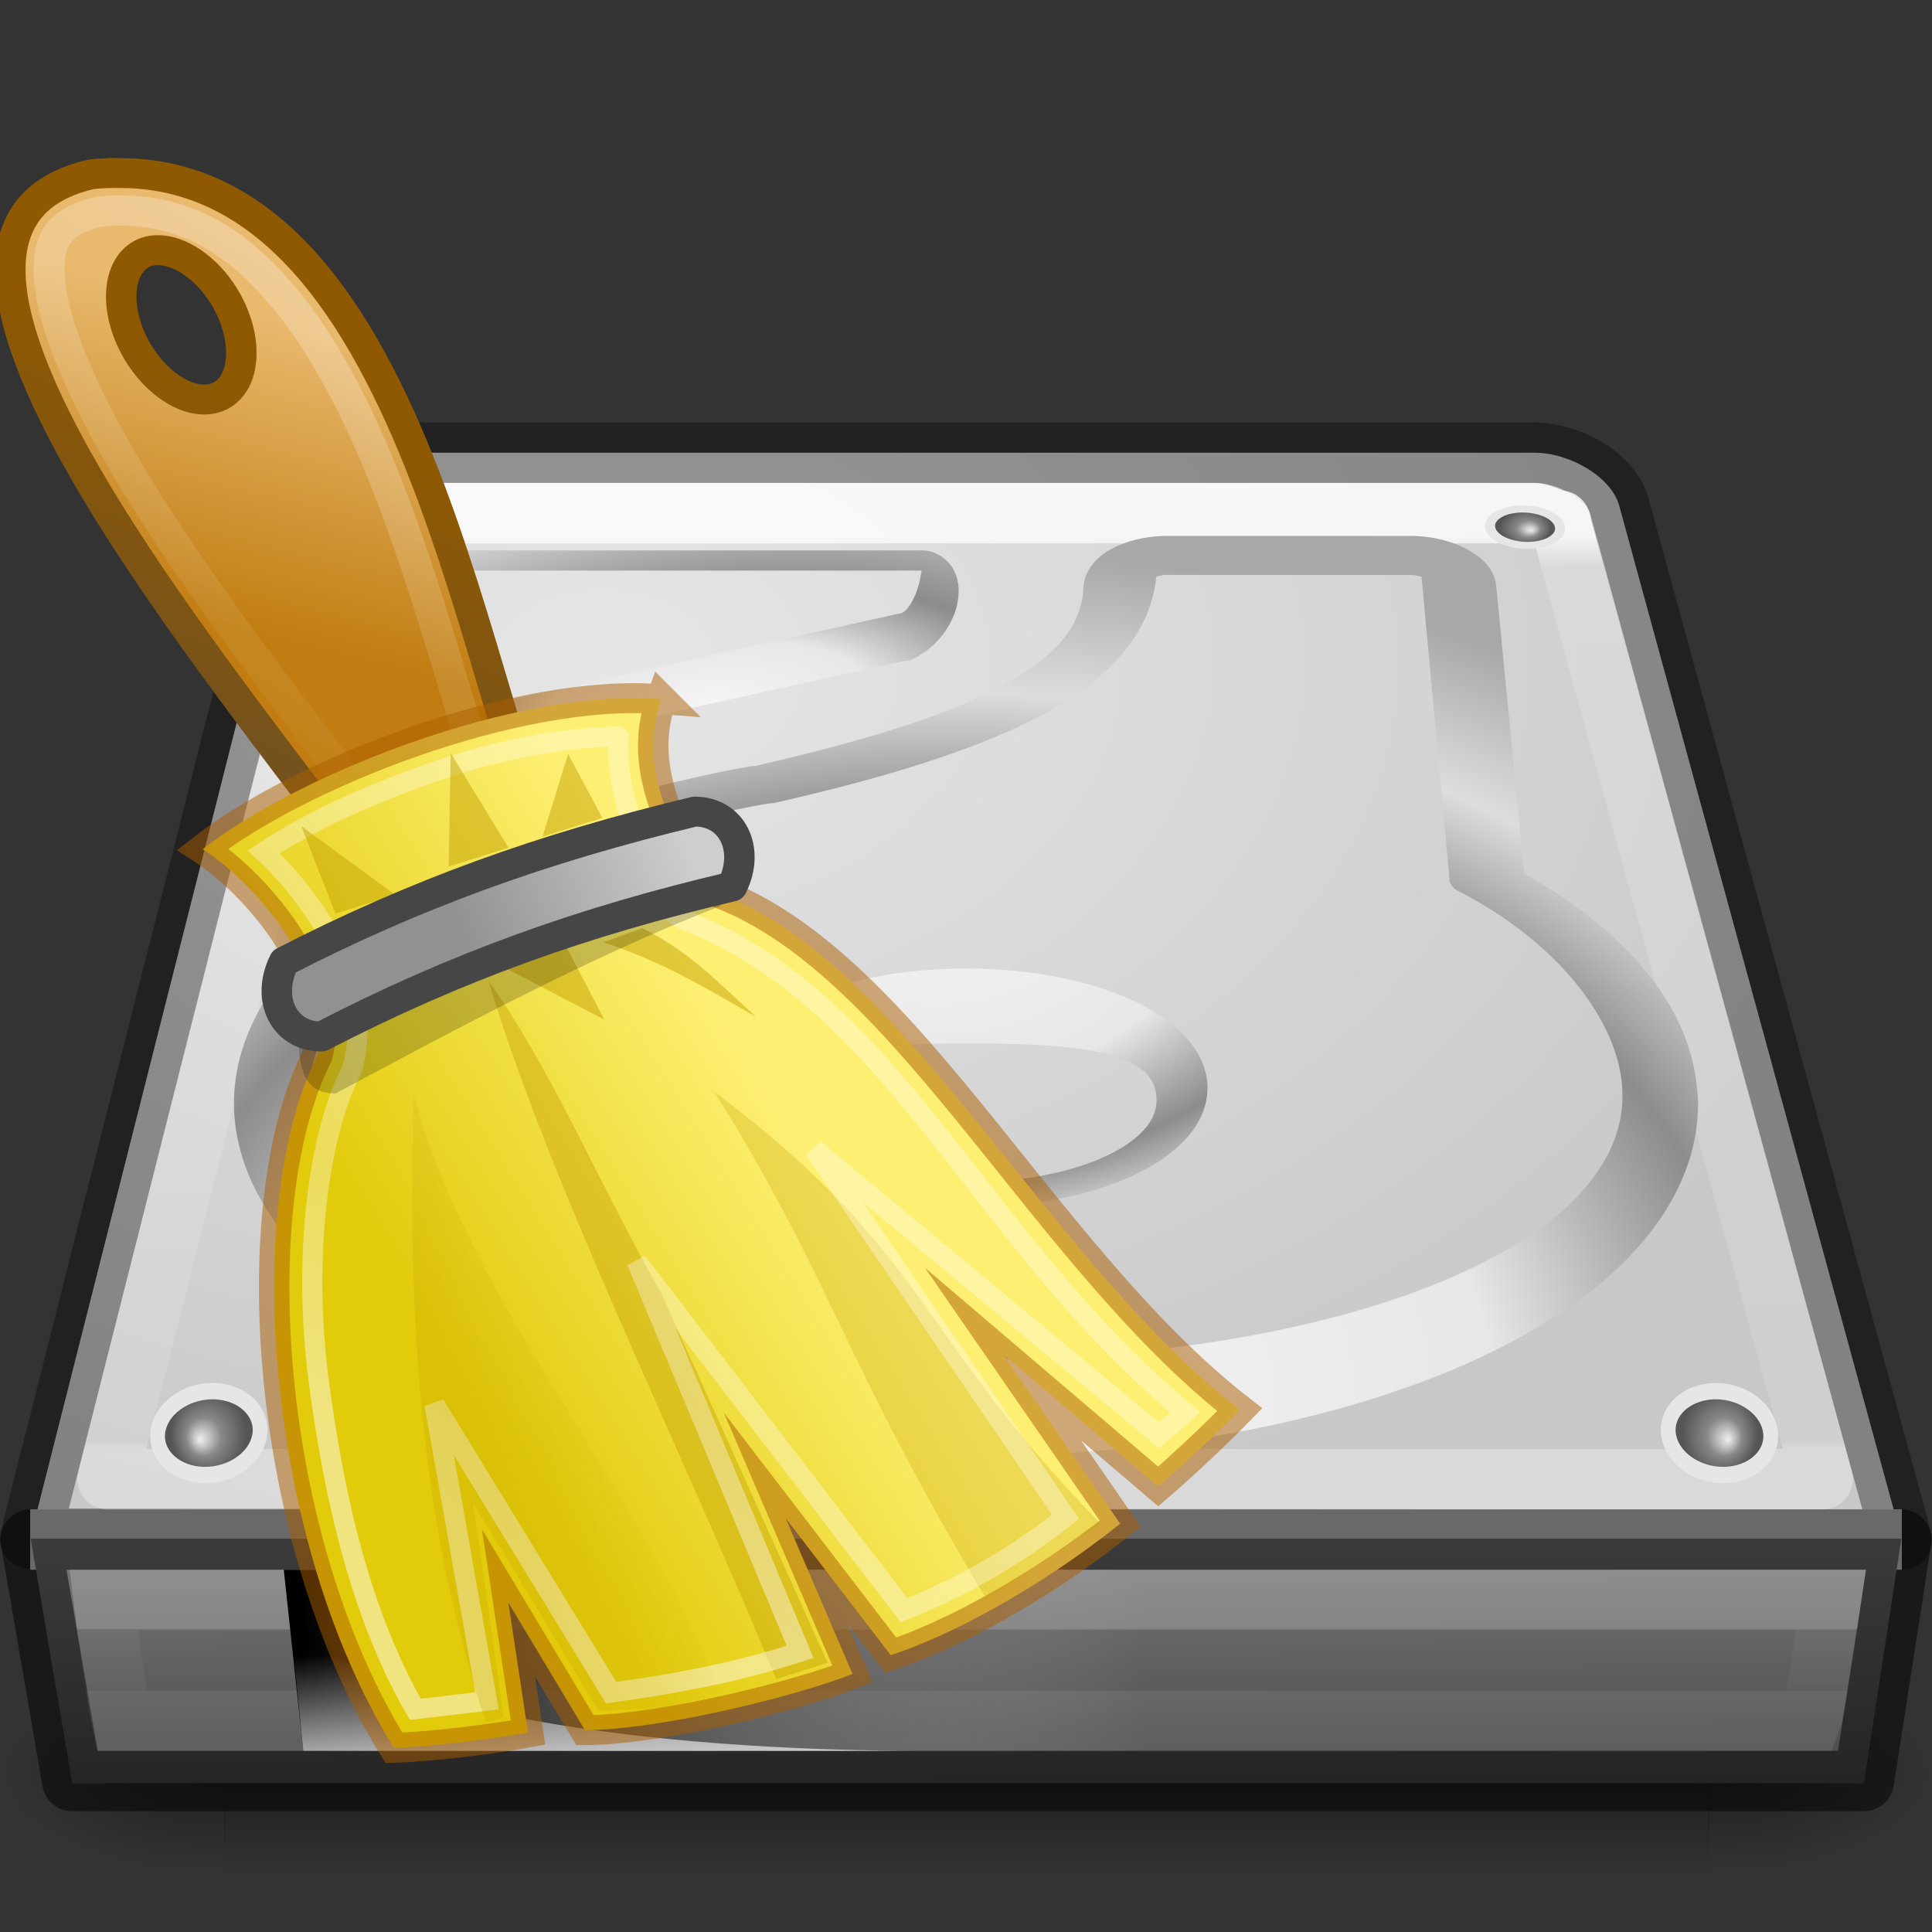 <?xml version="1.0" encoding="UTF-8" standalone="no"?>
<svg
   version="1.0"
   width="32"
   height="32"
   id="svg3786"
   xmlns:xlink="http://www.w3.org/1999/xlink"
   xmlns="http://www.w3.org/2000/svg"
   xmlns:svg="http://www.w3.org/2000/svg"
   xmlns:rdf="http://www.w3.org/1999/02/22-rdf-syntax-ns#"
   xmlns:cc="http://creativecommons.org/ns#"
   xmlns:dc="http://purl.org/dc/elements/1.1/">
  <rect width="100%" height="100%" fill="#333333" stroke="none"/>
  <defs
     id="defs3788">
    <linearGradient
       id="linearGradient5060">
      <stop
         id="stop5062"
         style="stop-color:#000000;stop-opacity:1"
         offset="0" />
      <stop
         id="stop5064"
         style="stop-color:#000000;stop-opacity:0"
         offset="1" />
    </linearGradient>
    <linearGradient
       id="linearGradient5048">
      <stop
         id="stop5050"
         style="stop-color:#000000;stop-opacity:0"
         offset="0" />
      <stop
         id="stop5056"
         style="stop-color:#000000;stop-opacity:1"
         offset="0.5" />
      <stop
         id="stop5052"
         style="stop-color:#000000;stop-opacity:0"
         offset="1" />
    </linearGradient>
    <linearGradient
       x1="29.938"
       y1="41"
       x2="30"
       y2="50"
       id="linearGradient2465"
       xlink:href="#linearGradient2215-9"
       gradientUnits="userSpaceOnUse"
       gradientTransform="matrix(0.689,0,0,0.507,-3.971,4.455)" />
    <linearGradient
       x1="302.857"
       y1="366.648"
       x2="302.857"
       y2="609.505"
       id="linearGradient2471"
       xlink:href="#linearGradient5048"
       gradientUnits="userSpaceOnUse"
       gradientTransform="matrix(0.076,0,0,0.022,1.403,30.139)" />
    <radialGradient
       cx="605.714"
       cy="486.648"
       r="117.143"
       fx="605.714"
       fy="486.648"
       id="radialGradient2473"
       xlink:href="#linearGradient5060"
       gradientUnits="userSpaceOnUse"
       gradientTransform="matrix(0.045,0,0,0.022,20.389,30.139)" />
    <radialGradient
       cx="605.714"
       cy="486.648"
       r="117.143"
       fx="605.714"
       fy="486.648"
       id="radialGradient2475"
       xlink:href="#linearGradient5060"
       gradientUnits="userSpaceOnUse"
       gradientTransform="matrix(-0.045,0,0,0.022,37.611,30.139)" />
    <linearGradient
       id="linearGradient2215-9">
      <stop
         id="stop2223-6"
         style="stop-color:#7a7a7a;stop-opacity:1"
         offset="0" />
      <stop
         id="stop2219-1"
         style="stop-color:#474747;stop-opacity:1"
         offset="1" />
    </linearGradient>
    <linearGradient
       id="linearGradient7056-0">
      <stop
         id="stop7064-4"
         style="stop-color:#e6e6e6;stop-opacity:1"
         offset="0" />
      <stop
         id="stop7060-2"
         style="stop-color:#c8c8c8;stop-opacity:1"
         offset="1" />
    </linearGradient>
    <radialGradient
       cx="10"
       cy="7.237"
       r="16"
       fx="10"
       fy="7.237"
       id="radialGradient5024"
       xlink:href="#linearGradient7056-0"
       gradientUnits="userSpaceOnUse"
       gradientTransform="matrix(1.405,0,0,0.938,-4.045,4.215)" />
    <linearGradient
       id="linearGradient4472">
      <stop
         id="stop4474"
         style="stop-color:#ffffff;stop-opacity:1"
         offset="0" />
      <stop
         id="stop4476"
         style="stop-color:#ffffff;stop-opacity:0.235"
         offset="0.021" />
      <stop
         id="stop4478"
         style="stop-color:#ffffff;stop-opacity:0.157"
         offset="0.992" />
      <stop
         id="stop4480"
         style="stop-color:#ffffff;stop-opacity:0.392"
         offset="1" />
    </linearGradient>
    <linearGradient
       x1="24"
       y1="51.346"
       x2="24"
       y2="53.354"
       id="linearGradient3171"
       xlink:href="#linearGradient4472"
       gradientUnits="userSpaceOnUse"
       gradientTransform="matrix(0.588,0,0,0.514,8.832,0.583)" />
    <linearGradient
       x1="24"
       y1="6.539"
       x2="24"
       y2="42.102"
       id="linearGradient3168-6"
       xlink:href="#linearGradient4075-8"
       gradientUnits="userSpaceOnUse"
       gradientTransform="matrix(0.262,0,0,0.425,5.067,6.097)" />
    <linearGradient
       id="linearGradient4075-8">
      <stop
         id="stop4077-4"
         style="stop-color:#ffffff;stop-opacity:1"
         offset="0" />
      <stop
         id="stop4079-5"
         style="stop-color:#ffffff;stop-opacity:0.235"
         offset="0.034" />
      <stop
         id="stop4081-2"
         style="stop-color:#ffffff;stop-opacity:0.157"
         offset="0.992" />
      <stop
         id="stop4083-4"
         style="stop-color:#ffffff;stop-opacity:0.392"
         offset="1" />
    </linearGradient>
    <radialGradient
       cx="113.065"
       cy="97.588"
       r="2.563"
       fx="113.667"
       fy="98"
       id="radialGradient3789"
       xlink:href="#radialGradient3437"
       gradientUnits="userSpaceOnUse"
       gradientTransform="matrix(2.496,0,0,2.496,-223.976,-53.226)" />
    <radialGradient
       cx="113.065"
       cy="97.588"
       r="2.563"
       fx="113.667"
       fy="98"
       id="radialGradient3437"
       gradientUnits="userSpaceOnUse">
      <stop
         id="stop3439"
         style="stop-color:#eeeeee;stop-opacity:1"
         offset="0" />
      <stop
         id="stop3441"
         style="stop-color:#cecece;stop-opacity:1"
         offset="0.16" />
      <stop
         id="stop3443"
         style="stop-color:#888888;stop-opacity:1"
         offset="0.468" />
      <stop
         id="stop3445"
         style="stop-color:#555555;stop-opacity:1"
         offset="1" />
    </radialGradient>
    <radialGradient
       cx="113.065"
       cy="97.588"
       r="2.563"
       fx="113.667"
       fy="98"
       id="radialGradient3793"
       xlink:href="#radialGradient3437"
       gradientUnits="userSpaceOnUse"
       gradientTransform="matrix(2.496,0,0,2.496,-223.976,-53.226)" />
    <radialGradient
       cx="141.747"
       cy="206.426"
       r="78.728"
       fx="141.747"
       fy="206.426"
       id="radialGradient3831"
       xlink:href="#linearGradient4035"
       gradientUnits="userSpaceOnUse"
       gradientTransform="matrix(0.246,-0.003,0.002,0.178,-19.666,-13.14)" />
    <linearGradient
       id="linearGradient4035">
      <stop
         id="stop4037"
         style="stop-color:#f5f5f5;stop-opacity:1"
         offset="0" />
      <stop
         id="stop4039"
         style="stop-color:#e7e7e7;stop-opacity:1"
         offset="0.47" />
      <stop
         id="stop4041"
         style="stop-color:#8c8c8c;stop-opacity:1"
         offset="0.693" />
      <stop
         id="stop4043"
         style="stop-color:#dddddd;stop-opacity:1"
         offset="0.835" />
      <stop
         id="stop4045"
         style="stop-color:#a8a8a8;stop-opacity:1"
         offset="1" />
    </linearGradient>
    <radialGradient
       cx="142.622"
       cy="191.854"
       r="78.728"
       fx="142.622"
       fy="191.854"
       id="radialGradient3820"
       xlink:href="#linearGradient4035"
       gradientUnits="userSpaceOnUse"
       gradientTransform="matrix(0.123,0,0,-0.086,-2.074,31.248)" />
    <radialGradient
       cx="127.317"
       cy="143.828"
       r="78.728"
       fx="127.317"
       fy="143.828"
       id="radialGradient3827"
       xlink:href="#linearGradient5026"
       gradientUnits="userSpaceOnUse"
       gradientTransform="matrix(0.121,-0.015,0.005,0.046,-4.417,6.972)" />
    <linearGradient
       id="linearGradient5026">
      <stop
         id="stop5028"
         style="stop-color:#f5f5f5;stop-opacity:1"
         offset="0" />
      <stop
         id="stop5030"
         style="stop-color:#e7e7e7;stop-opacity:1"
         offset="0.278" />
      <stop
         id="stop5032"
         style="stop-color:#8c8c8c;stop-opacity:1"
         offset="0.524" />
      <stop
         id="stop5034"
         style="stop-color:#dddddd;stop-opacity:1"
         offset="1" />
      <stop
         id="stop5036"
         style="stop-color:#a8a8a8;stop-opacity:1"
         offset="1" />
    </linearGradient>
    <radialGradient
       cx="113.065"
       cy="97.588"
       r="2.563"
       fx="113.667"
       fy="98"
       id="radialGradient3797"
       xlink:href="#radialGradient3437"
       gradientUnits="userSpaceOnUse"
       gradientTransform="matrix(2.496,0,0,2.496,-223.976,-53.226)" />
    <radialGradient
       cx="113.065"
       cy="97.588"
       r="2.563"
       fx="113.667"
       fy="98"
       id="radialGradient3801"
       xlink:href="#radialGradient3437"
       gradientUnits="userSpaceOnUse"
       gradientTransform="matrix(2.496,0,0,2.496,-223.976,-53.226)" />
    <linearGradient
       x1="7.062"
       y1="35.281"
       x2="24.688"
       y2="35.281"
       id="linearGradient4238"
       xlink:href="#linearGradient6309"
       gradientUnits="userSpaceOnUse"
       gradientTransform="matrix(0.793,0,0,0.539,-0.578,8.472)" />
    <linearGradient
       id="linearGradient6309">
      <stop
         id="stop6311"
         style="stop-color:#000000;stop-opacity:1"
         offset="0" />
      <stop
         id="stop6313"
         style="stop-color:#bbbbbb;stop-opacity:0"
         offset="1" />
    </linearGradient>
    <linearGradient
       x1="12.277"
       y1="37.206"
       x2="12.222"
       y2="33.759"
       id="linearGradient4235"
       xlink:href="#linearGradient4236-0"
       gradientUnits="userSpaceOnUse"
       gradientTransform="matrix(0.793,0,0,0.539,-1.209,9.187)" />
    <linearGradient
       id="linearGradient4236-0">
      <stop
         id="stop4238-4"
         style="stop-color:#eeeeee;stop-opacity:1"
         offset="0" />
      <stop
         id="stop4240-3"
         style="stop-color:#eeeeee;stop-opacity:0"
         offset="1" />
    </linearGradient>
    <radialGradient
       cx="38"
       cy="69"
       r="20"
       fx="28.603"
       fy="69"
       id="radialGradient6025"
       xlink:href="#linearGradient5060"
       gradientUnits="userSpaceOnUse"
       gradientTransform="matrix(1,0,0,0.3,15,34.332)" />
    <linearGradient
       x1="28"
       y1="16"
       x2="26"
       y2="8"
       id="linearGradient5964"
       xlink:href="#linearGradient5958"
       gradientUnits="userSpaceOnUse"
       gradientTransform="translate(27,14.032)" />
    <linearGradient
       id="linearGradient5958">
      <stop
         id="stop5960"
         style="stop-color:#c17d11;stop-opacity:1"
         offset="0" />
      <stop
         id="stop5962"
         style="stop-color:#e9b96e;stop-opacity:1"
         offset="1" />
    </linearGradient>
    <linearGradient
       x1="30.325"
       y1="9.241"
       x2="34"
       y2="18"
       id="linearGradient6002"
       xlink:href="#linearGradient5996"
       gradientUnits="userSpaceOnUse"
       gradientTransform="translate(27,14.032)" />
    <linearGradient
       id="linearGradient5996">
      <stop
         id="stop5998"
         style="stop-color:#8f5902;stop-opacity:1"
         offset="0" />
      <stop
         id="stop6000"
         style="stop-color:#73521e;stop-opacity:1"
         offset="1" />
    </linearGradient>
    <linearGradient
       x1="28"
       y1="8"
       x2="33.447"
       y2="16.686"
       id="linearGradient5994"
       xlink:href="#linearGradient5984"
       gradientUnits="userSpaceOnUse"
       gradientTransform="translate(27,14.032)" />
    <linearGradient
       id="linearGradient5984">
      <stop
         id="stop5986"
         style="stop-color:#ffffff;stop-opacity:1"
         offset="0" />
      <stop
         id="stop5988"
         style="stop-color:#ffffff;stop-opacity:0.134"
         offset="1" />
    </linearGradient>
    <linearGradient
       x1="20.934"
       y1="25.061"
       x2="30.208"
       y2="30.743"
       id="linearGradient5972"
       xlink:href="#linearGradient5966"
       gradientUnits="userSpaceOnUse"
       gradientTransform="translate(27,14.032)" />
    <linearGradient
       id="linearGradient5966">
      <stop
         id="stop5968"
         style="stop-color:#fdef72;stop-opacity:1"
         offset="0" />
      <stop
         id="stop5970"
         style="stop-color:#e2cb0b;stop-opacity:1"
         offset="1" />
    </linearGradient>
    <linearGradient
       x1="22.32"
       y1="41.956"
       x2="18.986"
       y2="37.029"
       id="linearGradient5973"
       xlink:href="#linearGradient5981"
       gradientUnits="userSpaceOnUse"
       gradientTransform="translate(27,14.032)" />
    <linearGradient
       id="linearGradient5981">
      <stop
         id="stop5983"
         style="stop-color:#ffffff;stop-opacity:1"
         offset="0" />
      <stop
         id="stop5985"
         style="stop-color:#ffffff;stop-opacity:0.694"
         offset="1" />
    </linearGradient>
    <linearGradient
       x1="27.355"
       y1="36.218"
       x2="23.489"
       y2="34.728"
       id="linearGradient6005"
       xlink:href="#linearGradient5999"
       gradientUnits="userSpaceOnUse"
       gradientTransform="translate(27,14.032)" />
    <linearGradient
       id="linearGradient5999">
      <stop
         id="stop6001"
         style="stop-color:#c4a000;stop-opacity:1"
         offset="0" />
      <stop
         id="stop6003"
         style="stop-color:#c4a000;stop-opacity:0"
         offset="1" />
    </linearGradient>
    <linearGradient
       x1="27.652"
       y1="23.146"
       x2="21.591"
       y2="20.619"
       id="linearGradient5980-761"
       xlink:href="#linearGradient5974-892"
       gradientUnits="userSpaceOnUse"
       gradientTransform="matrix(0.977,0,0,1,27.625,14.032)" />
    <linearGradient
       id="linearGradient5974-892">
      <stop
         id="stop2473"
         style="stop-color:#919191;stop-opacity:1"
         offset="0" />
      <stop
         id="stop2475"
         style="stop-color:#cecece;stop-opacity:1"
         offset="1" />
    </linearGradient>
  </defs>
  <g
     id="g1">
    <path
       d="M 31.502,25.502 26.821,8.381 C 26.689,7.894 25.995,7.498 25.412,7.498 H 6.427 c -0.896,0 -1.409,0.132 -1.598,0.883 L 0.498,25.485"
       id="path6345"
       style="display:inline;overflow:visible;visibility:visible;fill:url(#radialGradient5024);fill-opacity:1;fill-rule:nonzero;stroke:none;stroke-width:0.996;marker:none;enable-background:accumulate" />
    <path
       d="M 31.502,25.502 26.821,8.381 C 26.689,7.894 25.995,7.498 25.412,7.498 H 6.427 c -0.896,0 -1.409,0.132 -1.598,0.883 L 0.498,25.485 Z"
       id="path6345-9"
       style="color:#000000;display:inline;overflow:visible;visibility:visible;opacity:0.35;fill:none;stroke:#000000;stroke-width:1;stroke-linecap:round;stroke-linejoin:round;stroke-miterlimit:4;stroke-dasharray:none;stroke-dashoffset:0;stroke-opacity:1;marker:none;enable-background:accumulate" />
    <g
       transform="matrix(0.667,0,0,0.626,-3.333,3.797)"
       id="g6029"
       style="display:inline;enable-background:new">
      <rect
         width="36.869"
         height="5.306"
         x="10.565"
         y="38.149"
         id="rect2723"
         style="display:inline;overflow:visible;visibility:visible;opacity:0.402;fill:url(#linearGradient2471);fill-opacity:1;fill-rule:nonzero;stroke:none;stroke-width:0.5;marker:none" />
      <path
         d="m 47.417,38.15 c 0,0 0,5.306 0,5.306 2.31,0.01 5.583,-1.189 5.583,-2.653 0,-1.464 -2.577,-2.653 -5.583,-2.653 z"
         id="path2725"
         style="display:inline;overflow:visible;visibility:visible;opacity:0.402;fill:url(#radialGradient2473);fill-opacity:1;fill-rule:nonzero;stroke:none;stroke-width:0.5;marker:none" />
      <path
         d="m 10.583,38.15 c 0,0 0,5.306 0,5.306 C 8.274,43.465 5,42.267 5,40.802 c 0,-1.464 2.577,-2.653 5.583,-2.653 z"
         id="path2727"
         style="display:inline;overflow:visible;visibility:visible;opacity:0.402;fill:url(#radialGradient2475);fill-opacity:1;fill-rule:nonzero;stroke:none;stroke-width:1;marker:none" />
    </g>
    <rect
       width="31"
       height="1"
       x="0.5"
       y="25"
       id="rect6381"
       style="display:inline;fill:#d2d2d3;fill-opacity:1;fill-rule:evenodd;stroke:none;enable-background:new" />
    <path
       d="M 0.508,25.486 H 31.492 L 30.873,29.536 H 1.196 Z"
       id="rect6431"
       style="display:inline;fill:url(#linearGradient2465);fill-opacity:1;fill-rule:evenodd;stroke:none;enable-background:new" />
    <path
       d="M 0.508,25.5 H 31.492 l -0.62,4 H 1.196 Z"
       id="rect6431-1"
       style="color:#000000;display:inline;overflow:visible;visibility:visible;opacity:0.5;fill:none;stroke:#000000;stroke-width:1;stroke-linecap:butt;stroke-linejoin:round;stroke-miterlimit:4;stroke-dasharray:none;stroke-dashoffset:0;stroke-opacity:1;marker:none;enable-background:accumulate" />
    <path
       d="m 6.438,8.5 c -0.401,0 -0.618,0.059 -0.625,0.062 -0.007,0.003 0.045,-0.118 0,0.062 L 1.781,24.5 H 30.188 L 25.844,8.656 a 1.008,1.008 0 0 1 0,-0.031 c 0.032,0.119 0.016,0.066 -0.094,0 C 25.641,8.559 25.474,8.5 25.406,8.5 Z"
       id="path4094"
       style="color:#000000;display:inline;overflow:visible;visibility:visible;opacity:0.8;fill:none;stroke:url(#linearGradient3168-6);stroke-width:1;stroke-linecap:round;stroke-linejoin:round;stroke-miterlimit:4;stroke-dasharray:none;stroke-dashoffset:0;stroke-opacity:1;marker:none;enable-background:accumulate" />
    <path
       d="m 2.016,28.5 27.978,2e-6 c 0.076,-0.2 0.332,-2 0.332,-2 H 1.719 c 0,0 0.186,1.491 0.297,2 z"
       id="path4497"
       style="color:#000000;display:inline;overflow:visible;visibility:visible;opacity:0.2;fill:none;stroke:url(#linearGradient3171);stroke-width:1;stroke-linecap:round;stroke-linejoin:miter;stroke-miterlimit:4;stroke-dasharray:none;stroke-dashoffset:0;stroke-opacity:1;marker:none;enable-background:accumulate" />
    <g
       transform="matrix(0.067,0,0,0.047,2.461,-0.213)"
       id="g9164"
       style="display:inline;enable-background:new">
      <path
         d="m 48.3,190.28 c 0.314,4.248 5.024,7.712 10.514,7.712 5.488,0 9.643,-3.464 9.276,-7.712 -0.364,-4.225 -5.071,-7.637 -10.507,-7.637 -5.438,0.002 -9.593,3.412 -9.284,7.637 z"
         id="path9166"
         style="fill:#f0f0f0;fill-opacity:1" />
      <path
         d="m 51.851,187.292 c -0.502,0.539 -1.076,1.403 -1.076,2.551 0,0.082 0.005,0.165 0.01,0.252 0.217,2.927 3.893,5.401 8.026,5.401 2.353,0 4.505,-0.811 5.752,-2.174 0.537,-0.581 1.148,-1.545 1.038,-2.828 -0.252,-2.902 -3.923,-5.356 -8.021,-5.356 -2.336,0.002 -4.48,0.806 -5.73,2.154 z"
         id="path9168"
         style="fill:url(#radialGradient3789);fill-opacity:1" />
    </g>
    <g
       transform="matrix(0.067,0,0,0.047,21.361,-0.213)"
       id="g9170"
       style="display:inline;enable-background:new">
      <path
         d="m 48.3,190.28 c 0.314,4.248 5.024,7.712 10.514,7.712 5.488,0 9.643,-3.464 9.276,-7.712 -0.364,-4.225 -5.071,-7.637 -10.507,-7.637 -5.438,0.002 -9.593,3.412 -9.284,7.637 z"
         id="path9172"
         style="fill:#e6e6e6;fill-opacity:1" />
      <path
         d="m 51.851,187.292 c -0.502,0.539 -1.076,1.403 -1.076,2.551 0,0.082 0.005,0.165 0.01,0.252 0.217,2.927 3.893,5.401 8.026,5.401 2.353,0 4.505,-0.811 5.752,-2.174 0.537,-0.581 1.148,-1.545 1.038,-2.828 -0.252,-2.902 -3.923,-5.356 -8.021,-5.356 -2.336,0.002 -4.48,0.806 -5.73,2.154 z"
         id="path9174"
         style="fill:url(#radialGradient3793);fill-opacity:1" />
    </g>
    <path
       d="m 19.337,8.877 c -0.355,0 -0.676,0.08 -0.928,0.215 -0.252,0.135 -0.451,0.359 -0.464,0.645 -0.032,0.687 -0.534,1.206 -1.485,1.691 -0.945,0.482 -2.311,0.884 -3.96,1.26 -0.011,0.003 -0.02,-0.003 -0.031,0 -0.614,0.096 -1.639,0.339 -2.63,0.615 -0.99,0.276 -1.9,0.583 -2.321,0.799 -0.005,0.003 -0.026,-0.003 -0.031,0 -2.091,0.986 -3.404,2.316 -3.589,3.811 -0.17,1.368 0.641,2.726 2.197,3.781 2.275,1.542 5.958,2.428 9.901,2.428 3.943,0 7.656,-0.886 9.932,-2.428 1.421,-0.963 2.197,-2.166 2.197,-3.412 0,-0.136 -0.019,-0.267 -0.031,-0.369 -0.162,-1.307 -1.185,-2.506 -2.847,-3.443 C 25.194,13.929 24.782,9.707 24.782,9.707 24.755,9.421 24.543,9.226 24.287,9.092 24.031,8.958 23.713,8.877 23.359,8.877 Z m 0,0.645 h 4.022 c 0.082,0 0.141,0.019 0.186,0.031 l 0.464,5.01 a 0.25,0.248 0 0 0 0,0.031 0.25,0.248 0 0 0 0.031,0.061 0.25,0.248 0 0 0 0.093,0.092 c 1.629,0.83 2.593,2.082 2.723,3.135 0.081,0.655 -0.137,1.257 -0.619,1.814 -0.481,0.557 -1.247,1.053 -2.228,1.475 -1.962,0.846 -4.788,1.352 -8.014,1.352 -3.225,0 -6.052,-0.507 -8.014,-1.352 C 7,20.749 6.235,20.254 5.753,19.697 5.272,19.14 5.053,18.538 5.135,17.883 5.274,16.755 6.331,15.451 8.167,14.594 a 0.25,0.248 0 0 0 0.031,0 c 0.004,-0.003 0.1,-0.046 0.217,-0.092 0.117,-0.046 0.284,-0.124 0.464,-0.184 0.36,-0.121 0.812,-0.26 1.3,-0.4 0.975,-0.279 2.06,-0.539 2.599,-0.615 a 0.25,0.248 0 0 0 0.031,0 c 1.595,-0.362 3.126,-0.794 4.301,-1.383 1.13,-0.566 1.935,-1.327 2.042,-2.367 0.029,-0.011 0.094,-0.031 0.186,-0.031 z"
       id="path3829"
       style="display:inline;fill:url(#radialGradient3831);fill-opacity:1;stroke-width:0.987;enable-background:new" />
    <path
       d="m 16,20 c -2.243,0 -3.963,-0.836 -3.999,-1.945 C 12,18.043 12,18.031 12,18.02 c 0,-0.401 0.225,-0.783 0.654,-1.106 0.725,-0.546 1.975,-0.872 3.346,-0.872 1.371,0 2.622,0.326 3.346,0.872 0.441,0.332 0.667,0.727 0.653,1.141 C 19.963,19.164 18.243,20 16,20 v -6.2e-5 z m 0.067,-2.718 c -2.108,0 -3.249,0.208 -3.223,0.964 0.024,0.745 1.438,1.34 3.156,1.34 1.719,0 3.132,-0.595 3.156,-1.34 0.025,-0.757 -0.982,-0.964 -3.089,-0.964 z"
       id="path9156"
       style="display:inline;overflow:visible;visibility:visible;fill:url(#radialGradient3820);fill-opacity:1;fill-rule:nonzero;stroke-width:1;stroke-linecap:butt;stroke-linejoin:miter;stroke-miterlimit:4;stroke-dasharray:none;stroke-dashoffset:0;stroke-opacity:1;marker:none;enable-background:accumulate" />
    <path
       d="m 7.406,9.114 a 0.086,0.081 0 0 0 -0.03,0.028 0.086,0.081 0 0 0 -0.03,0.028 L 7.257,9.368 6.301,12.292 6.122,12.771 a 0.086,0.081 0 0 0 0,0.028 0.086,0.081 0 0 0 0,0.028 0.086,0.081 0 0 0 0.03,0.028 0.086,0.081 0 0 0 0.03,0.028 0.086,0.081 0 0 0 0.03,0 0.086,0.081 0 0 0 0.03,0 l 0.478,-0.112 8.276,-1.828 h 0.03 a 0.086,0.081 0 0 0 0.03,0 c 0.468,-0.194 0.747,-0.619 0.807,-0.984 0.03,-0.181 0.019,-0.338 -0.06,-0.506 -0.084,-0.179 -0.305,-0.343 -0.538,-0.337 H 15.234 7.615 7.436 a 0.086,0.081 0 0 0 -0.03,0 z m 0.359,0.337 h 7.499 c -0.011,0.07 -0.031,0.209 -0.09,0.366 -0.059,0.156 -0.151,0.299 -0.239,0.337 L 7.048,11.899 Z"
       id="path3825"
       style="display:inline;overflow:visible;visibility:visible;fill:url(#radialGradient3827);fill-opacity:1;fill-rule:nonzero;stroke:none;stroke-width:0.928;marker:none;enable-background:accumulate" />
    <g
       transform="matrix(-0.098,0,0,0.108,9.162,3.182)"
       id="g9158"
       style="display:inline;enable-background:new">
      <path
         d="m 48.3,190.28 c 0.314,4.248 5.024,7.712 10.514,7.712 5.488,0 9.643,-3.464 9.276,-7.712 -0.364,-4.225 -5.071,-7.637 -10.507,-7.637 -5.438,0.002 -9.593,3.412 -9.284,7.637 z"
         id="path9160"
         style="fill:#e6e6e6;fill-opacity:1" />
      <path
         d="m 51.851,187.292 c -0.502,0.539 -1.076,1.403 -1.076,2.551 0,0.082 0.005,0.165 0.01,0.252 0.217,2.927 3.893,5.401 8.026,5.401 2.353,0 4.505,-0.811 5.752,-2.174 0.537,-0.581 1.148,-1.545 1.038,-2.828 -0.252,-2.902 -3.923,-5.356 -8.021,-5.356 -2.336,0.002 -4.48,0.806 -5.73,2.154 z"
         id="path9162"
         style="fill:url(#radialGradient3797);fill-opacity:1" />
    </g>
    <g
       transform="matrix(0.098,0,0,0.108,22.777,3.182)"
       id="g9190"
       style="display:inline;enable-background:new">
      <path
         d="m 48.3,190.28 c 0.314,4.248 5.024,7.712 10.514,7.712 5.488,0 9.643,-3.464 9.276,-7.712 -0.364,-4.225 -5.071,-7.637 -10.507,-7.637 -5.438,0.002 -9.593,3.412 -9.284,7.637 z"
         id="path9192"
         style="fill:#e6e6e6;fill-opacity:1" />
      <path
         d="m 51.851,187.292 c -0.502,0.539 -1.076,1.403 -1.076,2.551 0,0.082 0.005,0.165 0.01,0.252 0.217,2.927 3.893,5.401 8.026,5.401 2.353,0 4.505,-0.811 5.752,-2.174 0.537,-0.581 1.148,-1.545 1.038,-2.828 -0.252,-2.902 -3.923,-5.356 -8.021,-5.356 -2.336,0.002 -4.48,0.806 -5.73,2.154 z"
         id="path9194"
         style="fill:url(#radialGradient3801);fill-opacity:1" />
    </g>
    <path
       d="M 4.7,26 H 19 v 3 H 5.023 Z"
       id="rect9146"
       style="display:inline;overflow:visible;visibility:visible;fill:url(#linearGradient4238);fill-opacity:1;fill-rule:evenodd;stroke:none;stroke-width:2.409;marker:none" />
    <path
       d="m 5.023,29 c 0,0 -0.215,-2.163 -0.215,-2.163 1.456,1.715 6.795,2.163 10.475,2.163 0,0 -10.26,0 -10.26,0 z"
       id="path9148"
       style="opacity:0.811;fill:url(#linearGradient4235);fill-opacity:1;fill-rule:evenodd;stroke:none" />
  </g>
  <g
     id="g2"
     transform="matrix(-0.633,0,0,0.621,42.288,-7.381)">
    <path
       style="display:none;opacity:0.25;fill:url(#radialGradient6025);fill-opacity:1;stroke:none;stroke-width:0.816"
       id="path6017"
       d="m 73,55.032 a 20,6 0 1 1 -40,0 20,6 0 1 1 40,0 z" />
    <path
       style="fill:url(#linearGradient5964);fill-opacity:1;fill-rule:evenodd;stroke:url(#linearGradient6002);stroke-width:0.797;stroke-linecap:butt;stroke-linejoin:miter;stroke-dasharray:none;stroke-opacity:1"
       id="path5371"
       d="m 63.594,16.501 c -8.203,0.106 -9.397,16.248 -11.75,19.156 l 4,1.438 c 2.632,-4.373 15.756,-18.908 8.562,-20.562 -0.279,-0.031 -0.548,-0.035 -0.812,-0.031 z m -1.031,2.062 c 0.194,-0.019 0.368,0.006 0.531,0.094 0.653,0.352 0.724,1.495 0.156,2.531 -0.567,1.036 -1.566,1.602 -2.219,1.25 -0.653,-0.352 -0.724,-1.495 -0.156,-2.531 0.426,-0.777 1.107,-1.288 1.688,-1.344 z" />
    <path
       style="opacity:0.267;fill:none;stroke:url(#linearGradient5994);stroke-width:0.81;stroke-linecap:butt;stroke-linejoin:miter;stroke-dasharray:none;stroke-opacity:1"
       id="path5992"
       d="m 63.594,17.501 c -1.722,0.022 -3.008,0.856 -4.188,2.281 -1.18,1.425 -2.148,3.442 -2.938,5.594 -0.789,2.152 -1.424,4.434 -2,6.375 -0.4,1.347 -0.77,2.406 -1.219,3.344 l 2.188,0.781 c 1.619,-2.496 5.039,-6.591 7.531,-10.625 1.326,-2.146 2.284,-4.178 2.5,-5.562 0.108,-0.692 0.045,-1.173 -0.125,-1.469 -0.165,-0.286 -0.463,-0.525 -1.125,-0.688 -0.199,-0.019 -0.401,-0.034 -0.625,-0.031 z" />
    <path
       style="fill:url(#linearGradient5972);fill-opacity:1;fill-rule:evenodd;stroke:none;stroke-width:1;stroke-linecap:butt;stroke-linejoin:miter;stroke-miterlimit:20;stroke-dasharray:none;stroke-opacity:1"
       id="path5367"
       d="m 49.5,30.532 c 0.71,2.003 -0.541,3.738 -1,5 -5.192,1.546 -8.787,9.704 -14.133,13.954 0.668,0.697 1.452,1.444 2.133,2.046 l 4.062,-3.531 -3.068,4.525 c 2.209,1.791 4.505,3.007 6.005,3.507 l 2.75,-3.656 -1.75,4.156 c 1.452,0.589 4.985,1.482 7,1.5 l 2.004,-3.402 -0.513,3.465 c 0.83,0.158 2.438,0.374 3.509,0.406 3.362,-5.5 4,-14.469 2,-18.469 -0.5,-2 1.5,-4.5 3,-5.5 -2.5,-2 -8.206,-4.304 -12,-4 z" />
    <path
       style="opacity:0.5;fill:none;fill-opacity:1;fill-rule:evenodd;stroke:#ad5f00;stroke-width:0.797;stroke-linecap:butt;stroke-linejoin:miter;stroke-miterlimit:20;stroke-dasharray:none;stroke-opacity:1"
       id="path5367-6"
       d="m 49.5,30.532 c 0.71,2.003 -0.541,3.738 -1,5 -5.192,1.546 -8.787,9.704 -14.133,13.954 0.668,0.697 1.452,1.444 2.133,2.046 l 4.062,-3.531 -3.068,4.525 c 2.209,1.791 4.505,3.007 6.005,3.507 l 2.75,-3.656 -1.75,4.156 c 1.452,0.589 4.985,1.482 7,1.5 l 2.004,-3.402 -0.513,3.465 c 0.83,0.158 2.438,0.374 3.509,0.406 3.362,-5.5 4,-14.469 2,-18.469 -0.5,-2 1.5,-4.5 3,-5.5 -2.5,-2 -8.206,-4.304 -12,-4 z" />
    <path
       style="opacity:0.267;fill:#c4a000;fill-rule:evenodd;stroke:none"
       id="path5975"
       d="M 38,52.532 C 42.816,47.521 42.465,45.328 48.116,41.005 45.134,45.833 44.65,48.345 41,54.532 Z" />
    <path
       style="opacity:0.416;fill:#c4a000;fill-rule:evenodd;stroke:none"
       id="path5979"
       d="m 45.15,56.235 4.346,-9.84 c 1.665,-2.984 2.86,-5.97 4.529,-8.347 -1.602,5.418 -4.891,12.122 -7.531,18.625 z" />
    <path
       style="opacity:0.478;fill:none;stroke:url(#linearGradient5973);stroke-width:0.527;stroke-linecap:butt;stroke-linejoin:miter;stroke-dasharray:none;stroke-opacity:1"
       id="path6014"
       d="m 50.625,31.532 c 0.097,1.915 -0.923,3.53 -1.219,4.344 -0.104,0.285 -0.335,0.504 -0.625,0.594 -5.453,2.235 -7.63,8.574 -12.995,13.086 0.202,0.2 0.492,0.417 0.695,0.608 l 9.019,-7.632 -6.577,9.81 c 1.27,1.028 2.722,1.885 4.227,2.489 L 50.144,45.532 45.87,55.944 c 1.596,0.526 3.098,0.827 4.945,1.088 l 4.619,-7.688 -1.371,7.907 1.875,0.226 c 1.433,-2.535 2.132,-5.667 2.531,-8.789 0.424,-3.319 -0.005,-6.541 -0.844,-8.219 -0.027,-0.06 -0.048,-0.123 -0.062,-0.188 -0.347,-1.387 0.169,-2.746 0.875,-3.875 0.427,-0.683 0.93,-1.291 1.465,-1.802 -1.171,-0.783 -2.587,-1.46 -4.371,-2.104 -1.762,-0.636 -3.498,-0.95 -4.906,-0.969 z" />
    <path
       style="opacity:0.247;fill:url(#linearGradient6005);fill-opacity:1;fill-rule:evenodd;stroke:none"
       id="path5977"
       d="m 47.969,57.032 c 2.178,-5.752 6.396,-10.069 8.017,-15.935 0.052,3.662 0.25,10.204 -1.892,16.717 -0.32,0.002 -0.174,-0.111 -0.47,-0.119 l 0.801,-5.725 -3.281,5.554 c -2.191,-0.156 -1.295,0.033 -3.174,-0.493 z" />
    <path
       style="opacity:0.482;fill:#c4a000;fill-rule:evenodd;stroke:none"
       id="path5995"
       d="m 50.003,36.643 c -1.252,0.616 -2.062,1.527 -2.983,2.364 1.226,-0.709 2.379,-1.449 4,-1.989 z" />
    <path
       style="opacity:0.482;fill:#c4a000;fill-rule:evenodd;stroke:none"
       id="path5997"
       d="m 52.009,37.093 -1.016,1.989 2.981,-1.588 z" />
    <path
       style="opacity:0.482;fill:#c4a000;fill-rule:evenodd;stroke:none"
       id="path6007"
       d="m 51.94,31.994 -0.895,1.707 1.566,0.502 z" />
    <path
       style="opacity:0.482;fill:#c4a000;fill-rule:evenodd;stroke:none"
       id="path6009"
       d="m 58.923,33.918 -2.46,1.835 1.566,0.502 z" />
    <path
       style="opacity:0.482;fill:#c4a000;fill-rule:evenodd;stroke:none"
       id="path6011"
       d="m 55.013,31.971 -1.514,2.525 1.566,0.502 -0.052,-3.027 z" />
    <path
       style="opacity:0.2;fill:#000000;fill-opacity:1;fill-rule:evenodd;stroke:none"
       id="path6013"
       d="m 47.968,36.057 c -0.567,-2.965 9.333,2.153 11.037,2.994 -0.006,1.079 0,2 -0.977,2 -2.568,-1.393 -6.535,-3.605 -10.06,-4.994 z" />
    <path
       style="fill:url(#linearGradient5980-761);fill-opacity:1;fill-rule:evenodd;stroke:#464646;stroke-width:0.797;stroke-linecap:butt;stroke-linejoin:round;stroke-dasharray:none;stroke-opacity:1"
       id="path5373"
       d="m 47.65,35.532 c -0.488,-1 0,-2 0.977,-2 3.991,0.975 7.325,2.206 10.745,4 0.488,1 0,2 -0.977,2 -3.534,-1.864 -6.867,-3.075 -10.745,-4 z" />
  </g>
</svg>
